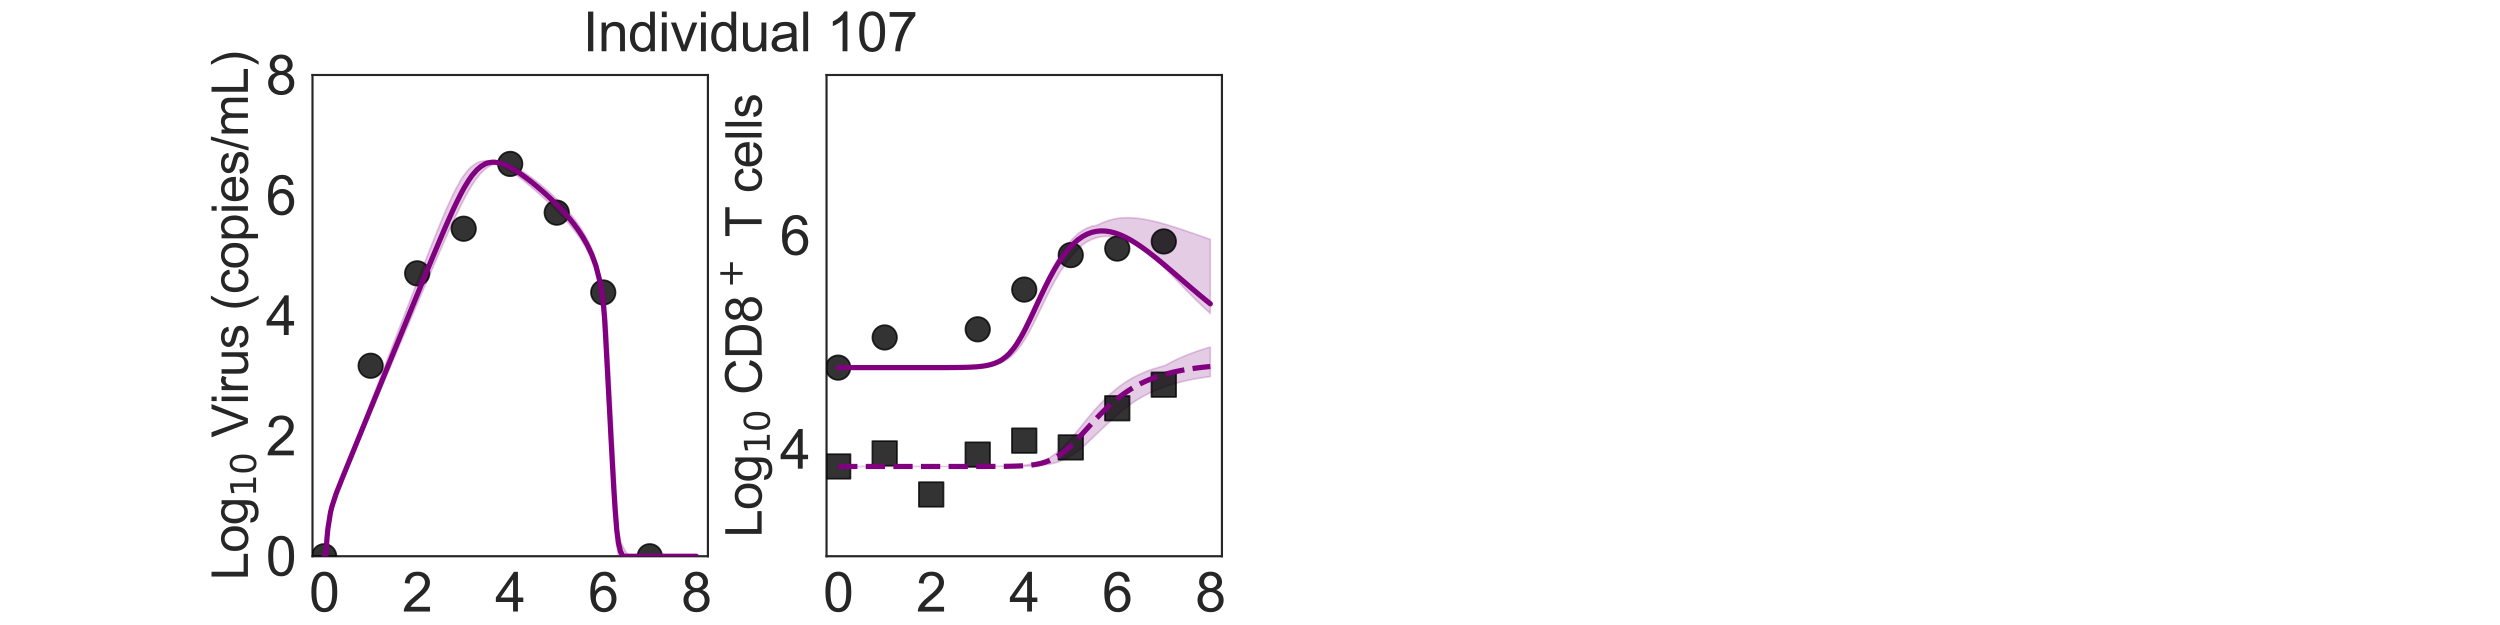 <?xml version="1.0" encoding="utf-8" standalone="no"?>
<!DOCTYPE svg PUBLIC "-//W3C//DTD SVG 1.1//EN"
  "http://www.w3.org/Graphics/SVG/1.1/DTD/svg11.dtd">
<svg xmlns:xlink="http://www.w3.org/1999/xlink" width="1440pt" height="360pt" viewBox="0 0 1440 360" xmlns="http://www.w3.org/2000/svg" version="1.1">
 <defs>
  <style type="text/css">*{stroke-linejoin: round; stroke-linecap: butt}</style>
 </defs>
 <g id="figure_1">
  <g id="patch_1">
   <path d="M 0 360 
L 1440 360 
L 1440 0 
L 0 0 
L 0 360 
z
" style="fill: none"/>
  </g>
  <g id="axes_1">
   <g id="patch_2">
    <path d="M 180 320.4 
L 407.755 320.4 
L 407.755 43.2 
L 180 43.2 
L 180 320.4 
z
" style="fill: none"/>
   </g>
   <g id="matplotlib.axis_1">
    <g id="xtick_1">
     <g id="text_1">
      <!-- 0 -->
      <g style="fill: #262626" transform="translate(178.024 352.232) scale(0.312 -0.312)">
       <defs>
        <path id="ArialMT-30" d="M 266 2259 
Q 266 3072 433 3567 
Q 600 4063 929 4331 
Q 1259 4600 1759 4600 
Q 2128 4600 2406 4451 
Q 2684 4303 2865 4023 
Q 3047 3744 3150 3342 
Q 3253 2941 3253 2259 
Q 3253 1453 3087 958 
Q 2922 463 2592 192 
Q 2263 -78 1759 -78 
Q 1097 -78 719 397 
Q 266 969 266 2259 
z
M 844 2259 
Q 844 1131 1108 757 
Q 1372 384 1759 384 
Q 2147 384 2411 759 
Q 2675 1134 2675 2259 
Q 2675 3391 2411 3762 
Q 2147 4134 1753 4134 
Q 1366 4134 1134 3806 
Q 844 3388 844 2259 
z
" transform="scale(0.016)"/>
       </defs>
       <use xlink:href="#ArialMT-30"/>
      </g>
     </g>
    </g>
    <g id="xtick_2">
     <g id="text_2">
      <!-- 2 -->
      <g style="fill: #262626" transform="translate(231.613 352.232) scale(0.312 -0.312)">
       <defs>
        <path id="ArialMT-32" d="M 3222 541 
L 3222 0 
L 194 0 
Q 188 203 259 391 
Q 375 700 629 1000 
Q 884 1300 1366 1694 
Q 2113 2306 2375 2664 
Q 2638 3022 2638 3341 
Q 2638 3675 2398 3904 
Q 2159 4134 1775 4134 
Q 1369 4134 1125 3890 
Q 881 3647 878 3216 
L 300 3275 
Q 359 3922 746 4261 
Q 1134 4600 1788 4600 
Q 2447 4600 2831 4234 
Q 3216 3869 3216 3328 
Q 3216 3053 3103 2787 
Q 2991 2522 2730 2228 
Q 2469 1934 1863 1422 
Q 1356 997 1212 845 
Q 1069 694 975 541 
L 3222 541 
z
" transform="scale(0.016)"/>
       </defs>
       <use xlink:href="#ArialMT-32"/>
      </g>
     </g>
    </g>
    <g id="xtick_3">
     <g id="text_3">
      <!-- 4 -->
      <g style="fill: #262626" transform="translate(285.202 352.232) scale(0.312 -0.312)">
       <defs>
        <path id="ArialMT-34" d="M 2069 0 
L 2069 1097 
L 81 1097 
L 81 1613 
L 2172 4581 
L 2631 4581 
L 2631 1613 
L 3250 1613 
L 3250 1097 
L 2631 1097 
L 2631 0 
L 2069 0 
z
M 2069 1613 
L 2069 3678 
L 634 1613 
L 2069 1613 
z
" transform="scale(0.016)"/>
       </defs>
       <use xlink:href="#ArialMT-34"/>
      </g>
     </g>
    </g>
    <g id="xtick_4">
     <g id="text_4">
      <!-- 6 -->
      <g style="fill: #262626" transform="translate(338.792 352.232) scale(0.312 -0.312)">
       <defs>
        <path id="ArialMT-36" d="M 3184 3459 
L 2625 3416 
Q 2550 3747 2413 3897 
Q 2184 4138 1850 4138 
Q 1581 4138 1378 3988 
Q 1113 3794 959 3422 
Q 806 3050 800 2363 
Q 1003 2672 1297 2822 
Q 1591 2972 1913 2972 
Q 2475 2972 2870 2558 
Q 3266 2144 3266 1488 
Q 3266 1056 3080 686 
Q 2894 316 2569 119 
Q 2244 -78 1831 -78 
Q 1128 -78 684 439 
Q 241 956 241 2144 
Q 241 3472 731 4075 
Q 1159 4600 1884 4600 
Q 2425 4600 2770 4297 
Q 3116 3994 3184 3459 
z
M 888 1484 
Q 888 1194 1011 928 
Q 1134 663 1356 523 
Q 1578 384 1822 384 
Q 2178 384 2434 671 
Q 2691 959 2691 1453 
Q 2691 1928 2437 2201 
Q 2184 2475 1800 2475 
Q 1419 2475 1153 2201 
Q 888 1928 888 1484 
z
" transform="scale(0.016)"/>
       </defs>
       <use xlink:href="#ArialMT-36"/>
      </g>
     </g>
    </g>
    <g id="xtick_5">
     <g id="text_5">
      <!-- 8 -->
      <g style="fill: #262626" transform="translate(392.381 352.232) scale(0.312 -0.312)">
       <defs>
        <path id="ArialMT-38" d="M 1131 2484 
Q 781 2613 612 2850 
Q 444 3088 444 3419 
Q 444 3919 803 4259 
Q 1163 4600 1759 4600 
Q 2359 4600 2725 4251 
Q 3091 3903 3091 3403 
Q 3091 3084 2923 2848 
Q 2756 2613 2416 2484 
Q 2838 2347 3058 2040 
Q 3278 1734 3278 1309 
Q 3278 722 2862 322 
Q 2447 -78 1769 -78 
Q 1091 -78 675 323 
Q 259 725 259 1325 
Q 259 1772 486 2073 
Q 713 2375 1131 2484 
z
M 1019 3438 
Q 1019 3113 1228 2906 
Q 1438 2700 1772 2700 
Q 2097 2700 2305 2904 
Q 2513 3109 2513 3406 
Q 2513 3716 2298 3927 
Q 2084 4138 1766 4138 
Q 1444 4138 1231 3931 
Q 1019 3725 1019 3438 
z
M 838 1322 
Q 838 1081 952 856 
Q 1066 631 1291 507 
Q 1516 384 1775 384 
Q 2178 384 2440 643 
Q 2703 903 2703 1303 
Q 2703 1709 2433 1975 
Q 2163 2241 1756 2241 
Q 1359 2241 1098 1978 
Q 838 1716 838 1322 
z
" transform="scale(0.016)"/>
       </defs>
       <use xlink:href="#ArialMT-38"/>
      </g>
     </g>
    </g>
    <g id="text_6">
     <!-- Time (d) -->
     <g style="fill: #262626" transform="translate(241.191 383.253) scale(0.286 -0.286)">
      <defs>
       <path id="ArialMT-54" d="M 1659 0 
L 1659 4041 
L 150 4041 
L 150 4581 
L 3781 4581 
L 3781 4041 
L 2266 4041 
L 2266 0 
L 1659 0 
z
" transform="scale(0.016)"/>
       <path id="ArialMT-69" d="M 425 3934 
L 425 4581 
L 988 4581 
L 988 3934 
L 425 3934 
z
M 425 0 
L 425 3319 
L 988 3319 
L 988 0 
L 425 0 
z
" transform="scale(0.016)"/>
       <path id="ArialMT-6d" d="M 422 0 
L 422 3319 
L 925 3319 
L 925 2853 
Q 1081 3097 1340 3245 
Q 1600 3394 1931 3394 
Q 2300 3394 2536 3241 
Q 2772 3088 2869 2813 
Q 3263 3394 3894 3394 
Q 4388 3394 4653 3120 
Q 4919 2847 4919 2278 
L 4919 0 
L 4359 0 
L 4359 2091 
Q 4359 2428 4304 2576 
Q 4250 2725 4106 2815 
Q 3963 2906 3769 2906 
Q 3419 2906 3187 2673 
Q 2956 2441 2956 1928 
L 2956 0 
L 2394 0 
L 2394 2156 
Q 2394 2531 2256 2718 
Q 2119 2906 1806 2906 
Q 1569 2906 1367 2781 
Q 1166 2656 1075 2415 
Q 984 2175 984 1722 
L 984 0 
L 422 0 
z
" transform="scale(0.016)"/>
       <path id="ArialMT-65" d="M 2694 1069 
L 3275 997 
Q 3138 488 2766 206 
Q 2394 -75 1816 -75 
Q 1088 -75 661 373 
Q 234 822 234 1631 
Q 234 2469 665 2931 
Q 1097 3394 1784 3394 
Q 2450 3394 2872 2941 
Q 3294 2488 3294 1666 
Q 3294 1616 3291 1516 
L 816 1516 
Q 847 969 1125 678 
Q 1403 388 1819 388 
Q 2128 388 2347 550 
Q 2566 713 2694 1069 
z
M 847 1978 
L 2700 1978 
Q 2663 2397 2488 2606 
Q 2219 2931 1791 2931 
Q 1403 2931 1139 2672 
Q 875 2413 847 1978 
z
" transform="scale(0.016)"/>
       <path id="ArialMT-20" transform="scale(0.016)"/>
       <path id="ArialMT-28" d="M 1497 -1347 
Q 1031 -759 709 28 
Q 388 816 388 1659 
Q 388 2403 628 3084 
Q 909 3875 1497 4659 
L 1900 4659 
Q 1522 4009 1400 3731 
Q 1209 3300 1100 2831 
Q 966 2247 966 1656 
Q 966 153 1900 -1347 
L 1497 -1347 
z
" transform="scale(0.016)"/>
       <path id="ArialMT-64" d="M 2575 0 
L 2575 419 
Q 2259 -75 1647 -75 
Q 1250 -75 917 144 
Q 584 363 401 755 
Q 219 1147 219 1656 
Q 219 2153 384 2558 
Q 550 2963 881 3178 
Q 1213 3394 1622 3394 
Q 1922 3394 2156 3267 
Q 2391 3141 2538 2938 
L 2538 4581 
L 3097 4581 
L 3097 0 
L 2575 0 
z
M 797 1656 
Q 797 1019 1065 703 
Q 1334 388 1700 388 
Q 2069 388 2326 689 
Q 2584 991 2584 1609 
Q 2584 2291 2321 2609 
Q 2059 2928 1675 2928 
Q 1300 2928 1048 2622 
Q 797 2316 797 1656 
z
" transform="scale(0.016)"/>
       <path id="ArialMT-29" d="M 791 -1347 
L 388 -1347 
Q 1322 153 1322 1656 
Q 1322 2244 1188 2822 
Q 1081 3291 891 3722 
Q 769 4003 388 4659 
L 791 4659 
Q 1378 3875 1659 3084 
Q 1900 2403 1900 1659 
Q 1900 816 1576 28 
Q 1253 -759 791 -1347 
z
" transform="scale(0.016)"/>
      </defs>
      <use xlink:href="#ArialMT-54"/>
      <use xlink:href="#ArialMT-69" transform="translate(57.334 0)"/>
      <use xlink:href="#ArialMT-6d" transform="translate(79.551 0)"/>
      <use xlink:href="#ArialMT-65" transform="translate(162.852 0)"/>
      <use xlink:href="#ArialMT-20" transform="translate(218.467 0)"/>
      <use xlink:href="#ArialMT-28" transform="translate(246.25 0)"/>
      <use xlink:href="#ArialMT-64" transform="translate(279.551 0)"/>
      <use xlink:href="#ArialMT-29" transform="translate(335.166 0)"/>
     </g>
    </g>
   </g>
   <g id="matplotlib.axis_2">
    <g id="ytick_1">
     <g id="text_7">
      <!-- 0 -->
      <g style="fill: #262626" transform="translate(153.15 331.566) scale(0.312 -0.312)">
       <use xlink:href="#ArialMT-30"/>
      </g>
     </g>
    </g>
    <g id="ytick_2">
     <g id="text_8">
      <!-- 2 -->
      <g style="fill: #262626" transform="translate(153.15 262.266) scale(0.312 -0.312)">
       <use xlink:href="#ArialMT-32"/>
      </g>
     </g>
    </g>
    <g id="ytick_3">
     <g id="text_9">
      <!-- 4 -->
      <g style="fill: #262626" transform="translate(153.15 192.966) scale(0.312 -0.312)">
       <use xlink:href="#ArialMT-34"/>
      </g>
     </g>
    </g>
    <g id="ytick_4">
     <g id="text_10">
      <!-- 6 -->
      <g style="fill: #262626" transform="translate(153.15 123.666) scale(0.312 -0.312)">
       <use xlink:href="#ArialMT-36"/>
      </g>
     </g>
    </g>
    <g id="ytick_5">
     <g id="text_11">
      <!-- 8 -->
      <g style="fill: #262626" transform="translate(153.15 54.366) scale(0.312 -0.312)">
       <use xlink:href="#ArialMT-38"/>
      </g>
     </g>
    </g>
    <g id="text_12">
     <!-- Log$_{10}$ Virus (copies/mL) -->
     <g style="fill: #262626" transform="translate(142.858 334.238) rotate(-90) scale(0.286 -0.286)">
      <defs>
       <path id="ArialMT-4c" d="M 469 0 
L 469 4581 
L 1075 4581 
L 1075 541 
L 3331 541 
L 3331 0 
L 469 0 
z
" transform="scale(0.016)"/>
       <path id="ArialMT-6f" d="M 213 1659 
Q 213 2581 725 3025 
Q 1153 3394 1769 3394 
Q 2453 3394 2887 2945 
Q 3322 2497 3322 1706 
Q 3322 1066 3130 698 
Q 2938 331 2570 128 
Q 2203 -75 1769 -75 
Q 1072 -75 642 372 
Q 213 819 213 1659 
z
M 791 1659 
Q 791 1022 1069 705 
Q 1347 388 1769 388 
Q 2188 388 2466 706 
Q 2744 1025 2744 1678 
Q 2744 2294 2464 2611 
Q 2184 2928 1769 2928 
Q 1347 2928 1069 2612 
Q 791 2297 791 1659 
z
" transform="scale(0.016)"/>
       <path id="ArialMT-67" d="M 319 -275 
L 866 -356 
Q 900 -609 1056 -725 
Q 1266 -881 1628 -881 
Q 2019 -881 2231 -725 
Q 2444 -569 2519 -288 
Q 2563 -116 2559 434 
Q 2191 0 1641 0 
Q 956 0 581 494 
Q 206 988 206 1678 
Q 206 2153 378 2554 
Q 550 2956 876 3175 
Q 1203 3394 1644 3394 
Q 2231 3394 2613 2919 
L 2613 3319 
L 3131 3319 
L 3131 450 
Q 3131 -325 2973 -648 
Q 2816 -972 2473 -1159 
Q 2131 -1347 1631 -1347 
Q 1038 -1347 672 -1080 
Q 306 -813 319 -275 
z
M 784 1719 
Q 784 1066 1043 766 
Q 1303 466 1694 466 
Q 2081 466 2343 764 
Q 2606 1063 2606 1700 
Q 2606 2309 2336 2618 
Q 2066 2928 1684 2928 
Q 1309 2928 1046 2623 
Q 784 2319 784 1719 
z
" transform="scale(0.016)"/>
       <path id="DejaVuSans-31" d="M 794 531 
L 1825 531 
L 1825 4091 
L 703 3866 
L 703 4441 
L 1819 4666 
L 2450 4666 
L 2450 531 
L 3481 531 
L 3481 0 
L 794 0 
L 794 531 
z
" transform="scale(0.016)"/>
       <path id="DejaVuSans-30" d="M 2034 4250 
Q 1547 4250 1301 3770 
Q 1056 3291 1056 2328 
Q 1056 1369 1301 889 
Q 1547 409 2034 409 
Q 2525 409 2770 889 
Q 3016 1369 3016 2328 
Q 3016 3291 2770 3770 
Q 2525 4250 2034 4250 
z
M 2034 4750 
Q 2819 4750 3233 4129 
Q 3647 3509 3647 2328 
Q 3647 1150 3233 529 
Q 2819 -91 2034 -91 
Q 1250 -91 836 529 
Q 422 1150 422 2328 
Q 422 3509 836 4129 
Q 1250 4750 2034 4750 
z
" transform="scale(0.016)"/>
       <path id="ArialMT-56" d="M 1803 0 
L 28 4581 
L 684 4581 
L 1875 1253 
Q 2019 853 2116 503 
Q 2222 878 2363 1253 
L 3600 4581 
L 4219 4581 
L 2425 0 
L 1803 0 
z
" transform="scale(0.016)"/>
       <path id="ArialMT-72" d="M 416 0 
L 416 3319 
L 922 3319 
L 922 2816 
Q 1116 3169 1280 3281 
Q 1444 3394 1641 3394 
Q 1925 3394 2219 3213 
L 2025 2691 
Q 1819 2813 1613 2813 
Q 1428 2813 1281 2702 
Q 1134 2591 1072 2394 
Q 978 2094 978 1738 
L 978 0 
L 416 0 
z
" transform="scale(0.016)"/>
       <path id="ArialMT-75" d="M 2597 0 
L 2597 488 
Q 2209 -75 1544 -75 
Q 1250 -75 995 37 
Q 741 150 617 320 
Q 494 491 444 738 
Q 409 903 409 1263 
L 409 3319 
L 972 3319 
L 972 1478 
Q 972 1038 1006 884 
Q 1059 663 1231 536 
Q 1403 409 1656 409 
Q 1909 409 2131 539 
Q 2353 669 2445 892 
Q 2538 1116 2538 1541 
L 2538 3319 
L 3100 3319 
L 3100 0 
L 2597 0 
z
" transform="scale(0.016)"/>
       <path id="ArialMT-73" d="M 197 991 
L 753 1078 
Q 800 744 1014 566 
Q 1228 388 1613 388 
Q 2000 388 2187 545 
Q 2375 703 2375 916 
Q 2375 1106 2209 1216 
Q 2094 1291 1634 1406 
Q 1016 1563 777 1677 
Q 538 1791 414 1992 
Q 291 2194 291 2438 
Q 291 2659 392 2848 
Q 494 3038 669 3163 
Q 800 3259 1026 3326 
Q 1253 3394 1513 3394 
Q 1903 3394 2198 3281 
Q 2494 3169 2634 2976 
Q 2775 2784 2828 2463 
L 2278 2388 
Q 2241 2644 2061 2787 
Q 1881 2931 1553 2931 
Q 1166 2931 1000 2803 
Q 834 2675 834 2503 
Q 834 2394 903 2306 
Q 972 2216 1119 2156 
Q 1203 2125 1616 2013 
Q 2213 1853 2448 1751 
Q 2684 1650 2818 1456 
Q 2953 1263 2953 975 
Q 2953 694 2789 445 
Q 2625 197 2315 61 
Q 2006 -75 1616 -75 
Q 969 -75 630 194 
Q 291 463 197 991 
z
" transform="scale(0.016)"/>
       <path id="ArialMT-63" d="M 2588 1216 
L 3141 1144 
Q 3050 572 2676 248 
Q 2303 -75 1759 -75 
Q 1078 -75 664 370 
Q 250 816 250 1647 
Q 250 2184 428 2587 
Q 606 2991 970 3192 
Q 1334 3394 1763 3394 
Q 2303 3394 2647 3120 
Q 2991 2847 3088 2344 
L 2541 2259 
Q 2463 2594 2264 2762 
Q 2066 2931 1784 2931 
Q 1359 2931 1093 2626 
Q 828 2322 828 1663 
Q 828 994 1084 691 
Q 1341 388 1753 388 
Q 2084 388 2306 591 
Q 2528 794 2588 1216 
z
" transform="scale(0.016)"/>
       <path id="ArialMT-70" d="M 422 -1272 
L 422 3319 
L 934 3319 
L 934 2888 
Q 1116 3141 1344 3267 
Q 1572 3394 1897 3394 
Q 2322 3394 2647 3175 
Q 2972 2956 3137 2557 
Q 3303 2159 3303 1684 
Q 3303 1175 3120 767 
Q 2938 359 2589 142 
Q 2241 -75 1856 -75 
Q 1575 -75 1351 44 
Q 1128 163 984 344 
L 984 -1272 
L 422 -1272 
z
M 931 1641 
Q 931 1000 1190 694 
Q 1450 388 1819 388 
Q 2194 388 2461 705 
Q 2728 1022 2728 1688 
Q 2728 2322 2467 2637 
Q 2206 2953 1844 2953 
Q 1484 2953 1207 2617 
Q 931 2281 931 1641 
z
" transform="scale(0.016)"/>
       <path id="ArialMT-2f" d="M 0 -78 
L 1328 4659 
L 1778 4659 
L 453 -78 
L 0 -78 
z
" transform="scale(0.016)"/>
      </defs>
      <use xlink:href="#ArialMT-4c" transform="translate(0 0.203)"/>
      <use xlink:href="#ArialMT-6f" transform="translate(55.615 0.203)"/>
      <use xlink:href="#ArialMT-67" transform="translate(111.23 0.203)"/>
      <use xlink:href="#DejaVuSans-31" transform="translate(167.803 -16.203) scale(0.7)"/>
      <use xlink:href="#DejaVuSans-30" transform="translate(212.339 -16.203) scale(0.7)"/>
      <use xlink:href="#ArialMT-20" transform="translate(259.609 0.203)"/>
      <use xlink:href="#ArialMT-56" transform="translate(287.393 0.203)"/>
      <use xlink:href="#ArialMT-69" transform="translate(354.092 0.203)"/>
      <use xlink:href="#ArialMT-72" transform="translate(376.309 0.203)"/>
      <use xlink:href="#ArialMT-75" transform="translate(409.609 0.203)"/>
      <use xlink:href="#ArialMT-73" transform="translate(465.225 0.203)"/>
      <use xlink:href="#ArialMT-20" transform="translate(515.225 0.203)"/>
      <use xlink:href="#ArialMT-28" transform="translate(543.008 0.203)"/>
      <use xlink:href="#ArialMT-63" transform="translate(576.309 0.203)"/>
      <use xlink:href="#ArialMT-6f" transform="translate(626.309 0.203)"/>
      <use xlink:href="#ArialMT-70" transform="translate(681.924 0.203)"/>
      <use xlink:href="#ArialMT-69" transform="translate(737.539 0.203)"/>
      <use xlink:href="#ArialMT-65" transform="translate(759.756 0.203)"/>
      <use xlink:href="#ArialMT-73" transform="translate(815.371 0.203)"/>
      <use xlink:href="#ArialMT-2f" transform="translate(865.371 0.203)"/>
      <use xlink:href="#ArialMT-6d" transform="translate(893.154 0.203)"/>
      <use xlink:href="#ArialMT-4c" transform="translate(976.455 0.203)"/>
      <use xlink:href="#ArialMT-29" transform="translate(1032.07 0.203)"/>
     </g>
    </g>
   </g>
   <g id="patch_3">
    <path d="M 180 320.4 
L 180 43.2 
" style="fill: none; stroke: #262626; stroke-width: 1.25; stroke-linejoin: miter; stroke-linecap: square"/>
   </g>
   <g id="patch_4">
    <path d="M 407.755 320.4 
L 407.755 43.2 
" style="fill: none; stroke: #262626; stroke-width: 1.25; stroke-linejoin: miter; stroke-linecap: square"/>
   </g>
   <g id="patch_5">
    <path d="M 180 320.4 
L 407.755 320.4 
" style="fill: none; stroke: #262626; stroke-width: 1.25; stroke-linejoin: miter; stroke-linecap: square"/>
   </g>
   <g id="patch_6">
    <path d="M 180 43.2 
L 407.755 43.2 
" style="fill: none; stroke: #262626; stroke-width: 1.25; stroke-linejoin: miter; stroke-linecap: square"/>
   </g>
   <g id="FillBetweenPolyCollection_1">
    <defs>
     <path id="mda023303a8" d="M 186.699 -39.6 
L 186.699 -39.6 
L 186.699 -39.6 
L 186.702 -39.6 
L 186.736 -39.6 
L 186.888 -39.6 
L 186.988 -39.6 
L 187.355 -39.6 
L 187.588 -39.6 
L 188.364 -49.879 
L 188.864 -55.137 
L 190.389 -64.588 
L 191.195 -67.746 
L 193.526 -74.744 
L 194.581 -77.416 
L 197.261 -83.899 
L 198.46 -86.729 
L 201.139 -93.038 
L 202.447 -96.103 
L 205.126 -102.393 
L 206.518 -105.653 
L 209.197 -111.942 
L 210.649 -115.343 
L 213.329 -121.632 
L 214.821 -125.128 
L 217.501 -131.417 
L 219.033 -135.005 
L 221.712 -141.295 
L 223.284 -144.974 
L 225.963 -151.264 
L 227.568 -155.02 
L 230.248 -161.31 
L 231.881 -165.129 
L 234.56 -171.416 
L 236.216 -175.287 
L 238.896 -181.569 
L 240.573 -185.483 
L 243.252 -191.75 
L 244.949 -195.7 
L 247.628 -201.94 
L 249.347 -205.92 
L 252.026 -212.108 
L 253.774 -216.114 
L 256.453 -222.2 
L 258.249 -226.227 
L 260.928 -232.117 
L 262.79 -236.114 
L 265.469 -241.649 
L 267.375 -245.375 
L 270.054 -250.269 
L 272.004 -253.496 
L 274.683 -257.404 
L 276.867 -260.105 
L 279.54 -262.684 
L 280.923 -263.683 
L 283.603 -265.102 
L 285.287 -265.629 
L 287.967 -264.981 
L 289.785 -264.037 
L 292.464 -262.487 
L 294.261 -261.359 
L 296.94 -259.511 
L 298.733 -258.155 
L 301.412 -256.054 
L 303.296 -254.522 
L 305.975 -252.281 
L 308.655 -249.97 
L 311.334 -247.593 
L 314.014 -245.151 
L 316.693 -242.632 
L 319.373 -240.028 
L 322.052 -237.32 
L 324.732 -234.477 
L 327.411 -231.454 
L 330.09 -228.206 
L 332.77 -224.657 
L 335.449 -220.693 
L 338.129 -216.124 
L 340.808 -210.357 
L 343.193 -203.285 
L 345.736 -191.774 
L 347.076 -180.125 
L 347.612 -172.167 
L 348.226 -161.36 
L 348.422 -157.885 
L 348.651 -153.833 
L 348.899 -149.27 
L 349.05 -146.505 
L 349.422 -139.669 
L 349.851 -131.998 
L 350.582 -118.3 
L 351.131 -108.286 
L 351.983 -92.673 
L 352.627 -81.063 
L 353.546 -66.101 
L 354.266 -55.055 
L 355.245 -45.335 
L 356.224 -39.6 
L 357.381 -39.6 
L 358.8 -39.6 
L 360.645 -39.6 
L 362.776 -39.6 
L 365.022 -39.6 
L 367.41 -39.6 
L 369.799 -39.6 
L 372.297 -39.6 
L 374.976 -39.6 
L 377.656 -39.6 
L 380.335 -39.6 
L 383.015 -39.6 
L 385.694 -39.6 
L 388.374 -39.6 
L 391.053 -39.6 
L 393.733 -39.6 
L 396.412 -39.6 
L 399.092 -39.6 
L 401.056 -39.6 
L 401.056 -39.6 
L 401.056 -39.6 
L 399.092 -39.6 
L 396.412 -39.6 
L 393.733 -39.6 
L 391.053 -39.6 
L 388.374 -39.6 
L 385.694 -39.6 
L 383.015 -39.6 
L 380.335 -39.6 
L 377.656 -39.6 
L 374.976 -39.6 
L 372.297 -39.6 
L 369.799 -39.6 
L 367.41 -39.6 
L 365.022 -39.6 
L 362.776 -39.693 
L 360.645 -41.803 
L 358.8 -45.206 
L 357.381 -48.335 
L 356.224 -53.252 
L 355.245 -69.675 
L 354.266 -88.13 
L 353.546 -101.764 
L 352.627 -119.714 
L 351.983 -131.975 
L 351.131 -148.32 
L 350.582 -158.605 
L 349.851 -171.695 
L 349.422 -177.482 
L 349.05 -181.705 
L 348.899 -183.143 
L 348.651 -185.302 
L 348.422 -186.804 
L 348.226 -188.092 
L 347.612 -192.131 
L 347.076 -194.847 
L 345.736 -200.142 
L 343.193 -210.358 
L 340.808 -216.866 
L 338.129 -222.544 
L 335.449 -227.235 
L 332.77 -231.287 
L 330.09 -234.89 
L 327.411 -238.159 
L 324.732 -241.168 
L 322.052 -243.972 
L 319.373 -246.605 
L 316.693 -249.096 
L 314.014 -251.461 
L 311.334 -253.709 
L 308.655 -255.844 
L 305.975 -257.86 
L 303.296 -259.741 
L 301.412 -260.954 
L 298.733 -262.542 
L 296.94 -263.478 
L 294.261 -264.653 
L 292.464 -265.3 
L 289.785 -265.876 
L 287.967 -266.11 
L 285.287 -266.761 
L 283.603 -267.099 
L 280.923 -267.334 
L 279.54 -267.373 
L 276.867 -266.946 
L 274.683 -266.197 
L 272.004 -264.399 
L 270.054 -262.649 
L 267.375 -259.242 
L 265.469 -256.427 
L 262.79 -251.6 
L 260.928 -247.966 
L 258.249 -242.15 
L 256.453 -238.086 
L 253.774 -231.701 
L 252.026 -227.441 
L 249.347 -220.758 
L 247.628 -216.418 
L 244.949 -209.589 
L 243.252 -205.237 
L 240.573 -198.333 
L 238.896 -193.994 
L 236.216 -187.059 
L 234.56 -182.764 
L 231.881 -175.807 
L 230.248 -171.561 
L 227.568 -164.601 
L 225.963 -160.431 
L 223.284 -153.458 
L 221.712 -149.371 
L 219.033 -142.404 
L 217.501 -138.424 
L 214.821 -131.454 
L 213.329 -127.579 
L 210.649 -120.605 
L 209.197 -116.84 
L 206.518 -109.919 
L 205.126 -106.347 
L 202.447 -99.445 
L 201.139 -96.088 
L 198.46 -89.178 
L 197.261 -86.08 
L 194.581 -79.041 
L 193.526 -76.092 
L 191.195 -68.797 
L 190.389 -65.369 
L 188.864 -55.813 
L 188.364 -50.443 
L 187.588 -39.675 
L 187.355 -39.6 
L 186.988 -39.6 
L 186.888 -39.6 
L 186.736 -39.6 
L 186.702 -39.6 
L 186.699 -39.6 
L 186.699 -39.6 
z
" style="stroke: #800080; stroke-opacity: 0.2"/>
    </defs>
    <g clip-path="url(#p52e6b4907c)">
     <use xlink:href="#mda023303a8" x="0" y="360" style="fill: #800080; fill-opacity: 0.2; stroke: #800080; stroke-opacity: 0.2"/>
    </g>
   </g>
   <g id="PathCollection_1">
    <defs>
     <path id="m3a53b5e61d" d="M 0 7.071 
C 1.875 7.071 3.674 6.326 5 5 
C 6.326 3.674 7.071 1.875 7.071 0 
C 7.071 -1.875 6.326 -3.674 5 -5 
C 3.674 -6.326 1.875 -7.071 0 -7.071 
C -1.875 -7.071 -3.674 -6.326 -5 -5 
C -6.326 -3.674 -7.071 -1.875 -7.071 0 
C -7.071 1.875 -6.326 3.674 -5 5 
C -3.674 6.326 -1.875 7.071 0 7.071 
z
" style="stroke: #000000; stroke-opacity: 0.8"/>
    </defs>
    <g clip-path="url(#p52e6b4907c)">
     <use xlink:href="#m3a53b5e61d" x="186.699" y="320.4" style="fill-opacity: 0.8; stroke: #000000; stroke-opacity: 0.8"/>
     <use xlink:href="#m3a53b5e61d" x="213.493" y="210.673" style="fill-opacity: 0.8; stroke: #000000; stroke-opacity: 0.8"/>
     <use xlink:href="#m3a53b5e61d" x="240.288" y="157.446" style="fill-opacity: 0.8; stroke: #000000; stroke-opacity: 0.8"/>
     <use xlink:href="#m3a53b5e61d" x="267.083" y="131.744" style="fill-opacity: 0.8; stroke: #000000; stroke-opacity: 0.8"/>
     <use xlink:href="#m3a53b5e61d" x="293.878" y="94.423" style="fill-opacity: 0.8; stroke: #000000; stroke-opacity: 0.8"/>
     <use xlink:href="#m3a53b5e61d" x="320.672" y="122.488" style="fill-opacity: 0.8; stroke: #000000; stroke-opacity: 0.8"/>
     <use xlink:href="#m3a53b5e61d" x="347.467" y="168.464" style="fill-opacity: 0.8; stroke: #000000; stroke-opacity: 0.8"/>
     <use xlink:href="#m3a53b5e61d" x="374.262" y="320.4" style="fill-opacity: 0.8; stroke: #000000; stroke-opacity: 0.8"/>
    </g>
   </g>
   <g id="line2d_1">
    <path d="M 186.699 320.4 
L 186.699 320.4 
L 186.702 320.4 
L 186.736 320.4 
L 186.888 320.4 
L 186.988 320.4 
L 187.355 320.4 
L 187.588 320.4 
L 188.364 309.863 
L 188.864 304.528 
L 190.389 295.012 
L 191.195 291.776 
L 193.526 284.651 
L 194.581 281.889 
L 197.261 275.15 
L 198.46 272.207 
L 201.139 265.618 
L 202.447 262.426 
L 205.126 255.85 
L 206.518 252.453 
L 209.197 245.878 
L 210.649 242.334 
L 213.329 235.759 
L 214.821 232.115 
L 217.501 225.541 
L 219.033 221.8 
L 221.712 215.226 
L 223.284 211.39 
L 225.963 204.817 
L 227.568 200.898 
L 230.248 194.328 
L 231.881 190.343 
L 234.56 183.777 
L 236.216 179.739 
L 238.896 173.183 
L 240.573 169.103 
L 243.252 162.566 
L 244.949 158.454 
L 247.628 151.957 
L 249.347 147.828 
L 252.026 141.41 
L 253.774 137.28 
L 256.453 131.021 
L 258.249 126.924 
L 260.928 120.975 
L 262.79 117.018 
L 265.469 111.645 
L 267.375 108.124 
L 270.054 103.706 
L 272.004 100.94 
L 274.683 97.85 
L 276.867 95.957 
L 279.54 94.348 
L 280.923 93.84 
L 283.603 93.409 
L 285.287 93.456 
L 287.967 93.948 
L 289.785 94.533 
L 292.464 95.685 
L 294.261 96.621 
L 296.94 98.206 
L 298.733 99.373 
L 301.412 101.246 
L 303.296 102.641 
L 305.975 104.72 
L 308.655 106.898 
L 311.334 109.169 
L 314.014 111.531 
L 316.693 113.99 
L 319.373 116.56 
L 322.052 119.259 
L 324.732 122.114 
L 327.411 125.163 
L 330.09 128.459 
L 332.77 132.076 
L 335.449 136.13 
L 338.129 140.807 
L 340.808 146.449 
L 343.193 152.865 
L 345.736 162.782 
L 347.076 171.112 
L 347.612 175.877 
L 348.226 183.373 
L 348.422 186.446 
L 348.651 190.425 
L 348.899 194.975 
L 349.05 197.748 
L 349.422 204.655 
L 349.851 212.659 
L 350.582 226.576 
L 351.131 236.834 
L 351.983 253.135 
L 352.627 264.938 
L 353.546 281.498 
L 354.266 292.802 
L 355.245 305.193 
L 356.224 312.775 
L 357.381 317.583 
L 358.8 320.4 
L 360.645 320.4 
L 362.776 320.4 
L 365.022 320.4 
L 367.41 320.4 
L 369.799 320.4 
L 372.297 320.4 
L 374.976 320.4 
L 377.656 320.4 
L 380.335 320.4 
L 383.015 320.4 
L 385.694 320.4 
L 388.374 320.4 
L 391.053 320.4 
L 393.733 320.4 
L 396.412 320.4 
L 399.092 320.4 
L 401.056 320.4 
" clip-path="url(#p52e6b4907c)" style="fill: none; stroke: #800080; stroke-width: 3; stroke-linecap: round"/>
   </g>
  </g>
  <g id="axes_2">
   <g id="patch_7">
    <path d="M 476.082 320.4 
L 703.837 320.4 
L 703.837 43.2 
L 476.082 43.2 
L 476.082 320.4 
z
" style="fill: none"/>
   </g>
   <g id="matplotlib.axis_3">
    <g id="xtick_6">
     <g id="text_13">
      <!-- 0 -->
      <g style="fill: #262626" transform="translate(474.105 352.232) scale(0.312 -0.312)">
       <use xlink:href="#ArialMT-30"/>
      </g>
     </g>
    </g>
    <g id="xtick_7">
     <g id="text_14">
      <!-- 2 -->
      <g style="fill: #262626" transform="translate(527.695 352.232) scale(0.312 -0.312)">
       <use xlink:href="#ArialMT-32"/>
      </g>
     </g>
    </g>
    <g id="xtick_8">
     <g id="text_15">
      <!-- 4 -->
      <g style="fill: #262626" transform="translate(581.284 352.232) scale(0.312 -0.312)">
       <use xlink:href="#ArialMT-34"/>
      </g>
     </g>
    </g>
    <g id="xtick_9">
     <g id="text_16">
      <!-- 6 -->
      <g style="fill: #262626" transform="translate(634.874 352.232) scale(0.312 -0.312)">
       <use xlink:href="#ArialMT-36"/>
      </g>
     </g>
    </g>
    <g id="xtick_10">
     <g id="text_17">
      <!-- 8 -->
      <g style="fill: #262626" transform="translate(688.463 352.232) scale(0.312 -0.312)">
       <use xlink:href="#ArialMT-38"/>
      </g>
     </g>
    </g>
    <g id="text_18">
     <!-- Time (d) -->
     <g style="fill: #262626" transform="translate(537.273 383.253) scale(0.286 -0.286)">
      <use xlink:href="#ArialMT-54"/>
      <use xlink:href="#ArialMT-69" transform="translate(57.334 0)"/>
      <use xlink:href="#ArialMT-6d" transform="translate(79.551 0)"/>
      <use xlink:href="#ArialMT-65" transform="translate(162.852 0)"/>
      <use xlink:href="#ArialMT-20" transform="translate(218.467 0)"/>
      <use xlink:href="#ArialMT-28" transform="translate(246.25 0)"/>
      <use xlink:href="#ArialMT-64" transform="translate(279.551 0)"/>
      <use xlink:href="#ArialMT-29" transform="translate(335.166 0)"/>
     </g>
    </g>
   </g>
   <g id="matplotlib.axis_4">
    <g id="ytick_6">
     <g id="text_19">
      <!-- 4 -->
      <g style="fill: #262626" transform="translate(449.232 269.966) scale(0.312 -0.312)">
       <use xlink:href="#ArialMT-34"/>
      </g>
     </g>
    </g>
    <g id="ytick_7">
     <g id="text_20">
      <!-- 6 -->
      <g style="fill: #262626" transform="translate(449.232 146.766) scale(0.312 -0.312)">
       <use xlink:href="#ArialMT-36"/>
      </g>
     </g>
    </g>
    <g id="text_21">
     <!-- Log$_{10}$ CD8$^+$ T cells -->
     <g style="fill: #262626" transform="translate(438.94 309.642) rotate(-90) scale(0.286 -0.286)">
      <defs>
       <path id="ArialMT-43" d="M 3763 1606 
L 4369 1453 
Q 4178 706 3683 314 
Q 3188 -78 2472 -78 
Q 1731 -78 1267 223 
Q 803 525 561 1097 
Q 319 1669 319 2325 
Q 319 3041 592 3573 
Q 866 4106 1370 4382 
Q 1875 4659 2481 4659 
Q 3169 4659 3637 4309 
Q 4106 3959 4291 3325 
L 3694 3184 
Q 3534 3684 3231 3912 
Q 2928 4141 2469 4141 
Q 1941 4141 1586 3887 
Q 1231 3634 1087 3207 
Q 944 2781 944 2328 
Q 944 1744 1114 1308 
Q 1284 872 1643 656 
Q 2003 441 2422 441 
Q 2931 441 3284 734 
Q 3638 1028 3763 1606 
z
" transform="scale(0.016)"/>
       <path id="ArialMT-44" d="M 494 0 
L 494 4581 
L 2072 4581 
Q 2606 4581 2888 4516 
Q 3281 4425 3559 4188 
Q 3922 3881 4101 3404 
Q 4281 2928 4281 2316 
Q 4281 1794 4159 1391 
Q 4038 988 3847 723 
Q 3656 459 3429 307 
Q 3203 156 2883 78 
Q 2563 0 2147 0 
L 494 0 
z
M 1100 541 
L 2078 541 
Q 2531 541 2789 625 
Q 3047 709 3200 863 
Q 3416 1078 3536 1442 
Q 3656 1806 3656 2325 
Q 3656 3044 3420 3430 
Q 3184 3816 2847 3947 
Q 2603 4041 2063 4041 
L 1100 4041 
L 1100 541 
z
" transform="scale(0.016)"/>
       <path id="DejaVuSans-2b" d="M 2944 4013 
L 2944 2272 
L 4684 2272 
L 4684 1741 
L 2944 1741 
L 2944 0 
L 2419 0 
L 2419 1741 
L 678 1741 
L 678 2272 
L 2419 2272 
L 2419 4013 
L 2944 4013 
z
" transform="scale(0.016)"/>
       <path id="ArialMT-6c" d="M 409 0 
L 409 4581 
L 972 4581 
L 972 0 
L 409 0 
z
" transform="scale(0.016)"/>
      </defs>
      <use xlink:href="#ArialMT-4c" transform="translate(0 0.827)"/>
      <use xlink:href="#ArialMT-6f" transform="translate(55.615 0.827)"/>
      <use xlink:href="#ArialMT-67" transform="translate(111.23 0.827)"/>
      <use xlink:href="#DejaVuSans-31" transform="translate(167.803 -15.58) scale(0.7)"/>
      <use xlink:href="#DejaVuSans-30" transform="translate(212.339 -15.58) scale(0.7)"/>
      <use xlink:href="#ArialMT-20" transform="translate(259.609 0.827)"/>
      <use xlink:href="#ArialMT-43" transform="translate(287.393 0.827)"/>
      <use xlink:href="#ArialMT-44" transform="translate(359.609 0.827)"/>
      <use xlink:href="#ArialMT-38" transform="translate(431.826 0.827)"/>
      <use xlink:href="#DejaVuSans-2b" transform="translate(502.036 39.108) scale(0.7)"/>
      <use xlink:href="#ArialMT-20" transform="translate(577.061 0.827)"/>
      <use xlink:href="#ArialMT-54" transform="translate(604.844 0.827)"/>
      <use xlink:href="#ArialMT-20" transform="translate(665.928 0.827)"/>
      <use xlink:href="#ArialMT-63" transform="translate(693.711 0.827)"/>
      <use xlink:href="#ArialMT-65" transform="translate(743.711 0.827)"/>
      <use xlink:href="#ArialMT-6c" transform="translate(799.326 0.827)"/>
      <use xlink:href="#ArialMT-6c" transform="translate(821.543 0.827)"/>
      <use xlink:href="#ArialMT-73" transform="translate(843.76 0.827)"/>
     </g>
    </g>
   </g>
   <g id="patch_8">
    <path d="M 476.082 320.4 
L 476.082 43.2 
" style="fill: none; stroke: #262626; stroke-width: 1.25; stroke-linejoin: miter; stroke-linecap: square"/>
   </g>
   <g id="patch_9">
    <path d="M 703.837 320.4 
L 703.837 43.2 
" style="fill: none; stroke: #262626; stroke-width: 1.25; stroke-linejoin: miter; stroke-linecap: square"/>
   </g>
   <g id="patch_10">
    <path d="M 476.082 320.4 
L 703.837 320.4 
" style="fill: none; stroke: #262626; stroke-width: 1.25; stroke-linejoin: miter; stroke-linecap: square"/>
   </g>
   <g id="patch_11">
    <path d="M 476.082 43.2 
L 703.837 43.2 
" style="fill: none; stroke: #262626; stroke-width: 1.25; stroke-linejoin: miter; stroke-linecap: square"/>
   </g>
   <g id="FillBetweenPolyCollection_2">
    <defs>
     <path id="m5476147238" d="M 482.78 -148.247 
L 482.78 -148.247 
L 482.781 -148.247 
L 482.784 -148.247 
L 482.818 -148.247 
L 482.969 -148.247 
L 483.07 -148.247 
L 483.437 -148.247 
L 483.67 -148.247 
L 484.445 -148.247 
L 484.945 -148.247 
L 486.471 -148.247 
L 487.277 -148.247 
L 489.607 -148.247 
L 490.663 -148.247 
L 493.342 -148.247 
L 494.541 -148.247 
L 497.221 -148.247 
L 498.528 -148.247 
L 501.208 -148.247 
L 502.599 -148.247 
L 505.279 -148.247 
L 506.731 -148.247 
L 509.41 -148.247 
L 510.903 -148.247 
L 513.582 -148.247 
L 515.114 -148.247 
L 517.794 -148.247 
L 519.365 -148.247 
L 522.045 -148.247 
L 523.65 -148.247 
L 526.329 -148.248 
L 527.962 -148.248 
L 530.642 -148.248 
L 532.298 -148.249 
L 534.978 -148.25 
L 536.654 -148.251 
L 539.334 -148.253 
L 541.03 -148.255 
L 543.71 -148.259 
L 545.428 -148.263 
L 548.108 -148.273 
L 549.855 -148.282 
L 552.535 -148.302 
L 554.33 -148.322 
L 557.01 -148.365 
L 558.872 -148.409 
L 561.551 -148.501 
L 563.456 -148.598 
L 566.136 -148.792 
L 568.086 -148.996 
L 570.765 -149.403 
L 572.948 -149.887 
L 575.621 -150.712 
L 577.005 -151.27 
L 579.684 -152.689 
L 581.369 -153.862 
L 584.048 -156.185 
L 585.866 -158.213 
L 588.546 -161.716 
L 590.343 -164.514 
L 593.022 -169.176 
L 594.814 -172.634 
L 597.494 -178.04 
L 599.377 -181.923 
L 602.057 -187.434 
L 604.736 -192.788 
L 607.416 -197.865 
L 610.095 -202.506 
L 612.775 -206.611 
L 615.454 -210.305 
L 618.134 -213.583 
L 620.813 -216.451 
L 623.493 -218.923 
L 626.172 -220.777 
L 628.852 -222.1 
L 631.531 -223.041 
L 634.211 -223.627 
L 636.89 -223.884 
L 639.274 -223.858 
L 641.818 -223.588 
L 643.158 -223.377 
L 643.694 -223.27 
L 644.308 -223.129 
L 644.504 -223.083 
L 644.733 -223.025 
L 644.981 -222.961 
L 645.131 -222.922 
L 645.503 -222.823 
L 645.933 -222.702 
L 646.663 -222.483 
L 647.212 -222.307 
L 648.065 -222.019 
L 648.709 -221.787 
L 649.628 -221.439 
L 650.348 -221.15 
L 651.327 -220.738 
L 652.306 -220.242 
L 653.463 -219.611 
L 654.882 -218.795 
L 656.726 -217.693 
L 658.858 -216.344 
L 661.104 -214.872 
L 663.492 -212.915 
L 665.88 -210.612 
L 668.379 -208.136 
L 671.058 -205.431 
L 673.738 -202.688 
L 676.417 -199.925 
L 679.097 -197.159 
L 681.776 -194.402 
L 684.455 -191.671 
L 687.135 -188.977 
L 689.814 -186.333 
L 692.494 -183.75 
L 695.173 -181.239 
L 697.138 -179.447 
L 697.138 -222.082 
L 697.138 -222.082 
L 695.173 -222.784 
L 692.494 -223.737 
L 689.814 -224.683 
L 687.135 -225.619 
L 684.455 -226.544 
L 681.776 -227.453 
L 679.097 -228.343 
L 676.417 -229.207 
L 673.738 -230.04 
L 671.058 -230.836 
L 668.379 -231.586 
L 665.88 -232.234 
L 663.492 -232.805 
L 661.104 -233.31 
L 658.858 -233.727 
L 656.726 -234.058 
L 654.882 -234.288 
L 653.463 -234.425 
L 652.306 -234.509 
L 651.327 -234.56 
L 650.348 -234.591 
L 649.628 -234.601 
L 648.709 -234.598 
L 648.065 -234.582 
L 647.212 -234.548 
L 646.663 -234.515 
L 645.933 -234.462 
L 645.503 -234.423 
L 645.131 -234.386 
L 644.981 -234.37 
L 644.733 -234.342 
L 644.504 -234.315 
L 644.308 -234.291 
L 643.694 -234.206 
L 643.158 -234.123 
L 641.818 -233.858 
L 639.274 -233.23 
L 636.89 -232.452 
L 634.211 -231.324 
L 631.531 -230.151 
L 628.852 -229.629 
L 626.172 -228.664 
L 623.493 -227.226 
L 620.813 -225.289 
L 618.134 -222.828 
L 615.454 -219.827 
L 612.775 -216.275 
L 610.095 -212.176 
L 607.416 -207.547 
L 604.736 -202.43 
L 602.057 -196.895 
L 599.377 -191.411 
L 597.494 -187.478 
L 594.814 -181.745 
L 593.022 -177.906 
L 590.343 -172.333 
L 588.546 -168.829 
L 585.866 -164.024 
L 584.048 -161.11 
L 581.369 -157.518 
L 579.684 -155.673 
L 577.005 -153.337 
L 575.621 -152.407 
L 572.948 -151.058 
L 570.765 -150.301 
L 568.086 -149.623 
L 566.136 -149.269 
L 563.456 -148.927 
L 561.551 -148.752 
L 558.872 -148.582 
L 557.01 -148.499 
L 554.33 -148.412 
L 552.535 -148.373 
L 549.855 -148.329 
L 548.108 -148.31 
L 545.428 -148.288 
L 543.71 -148.279 
L 541.03 -148.268 
L 539.334 -148.263 
L 536.654 -148.257 
L 534.978 -148.255 
L 532.298 -148.252 
L 530.642 -148.251 
L 527.962 -148.25 
L 526.329 -148.249 
L 523.65 -148.248 
L 522.045 -148.248 
L 519.365 -148.248 
L 517.794 -148.247 
L 515.114 -148.247 
L 513.582 -148.247 
L 510.903 -148.247 
L 509.41 -148.247 
L 506.731 -148.247 
L 505.279 -148.247 
L 502.599 -148.247 
L 501.208 -148.247 
L 498.528 -148.247 
L 497.221 -148.247 
L 494.541 -148.247 
L 493.342 -148.247 
L 490.663 -148.247 
L 489.607 -148.247 
L 487.277 -148.247 
L 486.471 -148.247 
L 484.945 -148.247 
L 484.445 -148.247 
L 483.67 -148.247 
L 483.437 -148.247 
L 483.07 -148.247 
L 482.969 -148.247 
L 482.818 -148.247 
L 482.784 -148.247 
L 482.781 -148.247 
L 482.78 -148.247 
z
" style="stroke: #800080; stroke-opacity: 0.2"/>
    </defs>
    <g clip-path="url(#p338e9bc18b)">
     <use xlink:href="#m5476147238" x="0" y="360" style="fill: #800080; fill-opacity: 0.2; stroke: #800080; stroke-opacity: 0.2"/>
    </g>
   </g>
   <g id="FillBetweenPolyCollection_3">
    <defs>
     <path id="m36413eec8d" d="M 482.78 -91.323 
L 482.78 -91.323 
L 482.781 -91.323 
L 482.784 -91.323 
L 482.818 -91.323 
L 482.969 -91.323 
L 483.07 -91.323 
L 483.437 -91.323 
L 483.67 -91.323 
L 484.445 -91.323 
L 484.945 -91.323 
L 486.471 -91.323 
L 487.277 -91.323 
L 489.607 -91.323 
L 490.663 -91.323 
L 493.342 -91.323 
L 494.541 -91.323 
L 497.221 -91.323 
L 498.528 -91.323 
L 501.208 -91.323 
L 502.599 -91.323 
L 505.279 -91.323 
L 506.731 -91.323 
L 509.41 -91.323 
L 510.903 -91.323 
L 513.582 -91.323 
L 515.114 -91.323 
L 517.794 -91.323 
L 519.365 -91.323 
L 522.045 -91.323 
L 523.65 -91.323 
L 526.329 -91.323 
L 527.962 -91.323 
L 530.642 -91.323 
L 532.298 -91.323 
L 534.978 -91.323 
L 536.654 -91.323 
L 539.334 -91.323 
L 541.03 -91.323 
L 543.71 -91.324 
L 545.428 -91.324 
L 548.108 -91.324 
L 549.855 -91.324 
L 552.535 -91.324 
L 554.33 -91.324 
L 557.01 -91.324 
L 558.872 -91.324 
L 561.551 -91.325 
L 563.456 -91.325 
L 566.136 -91.326 
L 568.086 -91.327 
L 570.765 -91.329 
L 572.948 -91.332 
L 575.621 -91.336 
L 577.005 -91.34 
L 579.684 -91.35 
L 581.369 -91.358 
L 584.048 -91.377 
L 585.866 -91.396 
L 588.546 -91.436 
L 590.343 -91.477 
L 593.022 -91.559 
L 594.814 -91.639 
L 597.494 -91.802 
L 599.377 -91.964 
L 602.057 -92.272 
L 604.736 -92.709 
L 607.416 -93.314 
L 610.095 -94.13 
L 612.775 -95.194 
L 615.454 -96.539 
L 618.134 -98.181 
L 620.813 -100.115 
L 623.493 -102.318 
L 626.172 -104.75 
L 628.852 -107.319 
L 631.531 -109.885 
L 634.211 -112.455 
L 636.89 -115.009 
L 639.274 -117.235 
L 641.818 -119.55 
L 643.158 -120.725 
L 643.694 -121.19 
L 644.308 -121.714 
L 644.504 -121.88 
L 644.733 -122.073 
L 644.981 -122.281 
L 645.131 -122.407 
L 645.503 -122.716 
L 645.933 -123.069 
L 646.663 -123.663 
L 647.212 -124.103 
L 648.065 -124.775 
L 648.709 -125.273 
L 649.628 -125.971 
L 650.348 -126.507 
L 651.327 -127.219 
L 652.306 -127.912 
L 653.463 -128.705 
L 654.882 -129.6 
L 656.726 -130.698 
L 658.858 -131.897 
L 661.104 -133.07 
L 663.492 -134.224 
L 665.88 -135.276 
L 668.379 -136.287 
L 671.058 -137.276 
L 673.738 -138.172 
L 676.417 -138.981 
L 679.097 -139.713 
L 681.776 -140.373 
L 684.455 -140.969 
L 687.135 -141.507 
L 689.814 -141.993 
L 692.494 -142.431 
L 695.173 -142.826 
L 697.138 -143.095 
L 697.138 -160.074 
L 697.138 -160.074 
L 695.173 -159.498 
L 692.494 -158.667 
L 689.814 -157.778 
L 687.135 -156.827 
L 684.455 -155.808 
L 681.776 -154.715 
L 679.097 -153.541 
L 676.417 -152.28 
L 673.738 -150.924 
L 671.058 -149.481 
L 668.379 -148.687 
L 665.88 -147.977 
L 663.492 -147.208 
L 661.104 -146.349 
L 658.858 -145.45 
L 656.726 -144.518 
L 654.882 -143.637 
L 653.463 -142.912 
L 652.306 -142.284 
L 651.327 -141.728 
L 650.348 -141.149 
L 649.628 -140.708 
L 648.709 -140.126 
L 648.065 -139.705 
L 647.212 -139.131 
L 646.663 -138.751 
L 645.933 -138.233 
L 645.503 -137.922 
L 645.131 -137.649 
L 644.981 -137.537 
L 644.733 -137.351 
L 644.504 -137.178 
L 644.308 -137.028 
L 643.694 -136.549 
L 643.158 -136.125 
L 641.818 -135.026 
L 639.274 -132.812 
L 636.89 -130.566 
L 634.211 -127.846 
L 631.531 -124.935 
L 628.852 -121.859 
L 626.172 -118.653 
L 623.493 -115.369 
L 620.813 -112.075 
L 618.134 -108.85 
L 615.454 -105.777 
L 612.775 -102.944 
L 610.095 -100.425 
L 607.416 -98.266 
L 604.736 -96.486 
L 602.057 -95.073 
L 599.377 -93.989 
L 597.494 -93.421 
L 594.814 -92.774 
L 593.022 -92.448 
L 590.343 -92.085 
L 588.546 -91.899 
L 585.866 -91.708 
L 584.048 -91.62 
L 581.369 -91.521 
L 579.684 -91.476 
L 577.005 -91.424 
L 575.621 -91.404 
L 572.948 -91.377 
L 570.765 -91.362 
L 568.086 -91.349 
L 566.136 -91.342 
L 563.456 -91.336 
L 561.551 -91.332 
L 558.872 -91.329 
L 557.01 -91.328 
L 554.33 -91.326 
L 552.535 -91.326 
L 549.855 -91.325 
L 548.108 -91.325 
L 545.428 -91.324 
L 543.71 -91.324 
L 541.03 -91.324 
L 539.334 -91.324 
L 536.654 -91.324 
L 534.978 -91.324 
L 532.298 -91.324 
L 530.642 -91.324 
L 527.962 -91.323 
L 526.329 -91.323 
L 523.65 -91.323 
L 522.045 -91.323 
L 519.365 -91.323 
L 517.794 -91.323 
L 515.114 -91.323 
L 513.582 -91.323 
L 510.903 -91.323 
L 509.41 -91.323 
L 506.731 -91.323 
L 505.279 -91.323 
L 502.599 -91.323 
L 501.208 -91.323 
L 498.528 -91.323 
L 497.221 -91.323 
L 494.541 -91.323 
L 493.342 -91.323 
L 490.663 -91.323 
L 489.607 -91.323 
L 487.277 -91.323 
L 486.471 -91.323 
L 484.945 -91.323 
L 484.445 -91.323 
L 483.67 -91.323 
L 483.437 -91.323 
L 483.07 -91.323 
L 482.969 -91.323 
L 482.818 -91.323 
L 482.784 -91.323 
L 482.781 -91.323 
L 482.78 -91.323 
z
" style="stroke: #800080; stroke-opacity: 0.2"/>
    </defs>
    <g clip-path="url(#p338e9bc18b)">
     <use xlink:href="#m36413eec8d" x="0" y="360" style="fill: #800080; fill-opacity: 0.2; stroke: #800080; stroke-opacity: 0.2"/>
    </g>
   </g>
   <g id="PathCollection_2">
    <g clip-path="url(#p338e9bc18b)">
     <use xlink:href="#m3a53b5e61d" x="482.78" y="211.753" style="fill-opacity: 0.8; stroke: #000000; stroke-opacity: 0.8"/>
     <use xlink:href="#m3a53b5e61d" x="509.575" y="194.374" style="fill-opacity: 0.8; stroke: #000000; stroke-opacity: 0.8"/>
     <use xlink:href="#m3a53b5e61d" x="563.164" y="189.682" style="fill-opacity: 0.8; stroke: #000000; stroke-opacity: 0.8"/>
     <use xlink:href="#m3a53b5e61d" x="589.959" y="166.803" style="fill-opacity: 0.8; stroke: #000000; stroke-opacity: 0.8"/>
     <use xlink:href="#m3a53b5e61d" x="616.754" y="146.939" style="fill-opacity: 0.8; stroke: #000000; stroke-opacity: 0.8"/>
     <use xlink:href="#m3a53b5e61d" x="643.549" y="143.185" style="fill-opacity: 0.8; stroke: #000000; stroke-opacity: 0.8"/>
     <use xlink:href="#m3a53b5e61d" x="670.343" y="139.073" style="fill-opacity: 0.8; stroke: #000000; stroke-opacity: 0.8"/>
    </g>
   </g>
   <g id="PathCollection_3">
    <defs>
     <path id="m8e899e07b3" d="M -7.071 7.071 
L 7.071 7.071 
L 7.071 -7.071 
L -7.071 -7.071 
z
" style="stroke: #000000; stroke-opacity: 0.8"/>
    </defs>
    <g clip-path="url(#p338e9bc18b)">
     <use xlink:href="#m8e899e07b3" x="482.78" y="268.673" style="fill-opacity: 0.8; stroke: #000000; stroke-opacity: 0.8"/>
     <use xlink:href="#m8e899e07b3" x="509.575" y="261.162" style="fill-opacity: 0.8; stroke: #000000; stroke-opacity: 0.8"/>
     <use xlink:href="#m8e899e07b3" x="536.37" y="284.818" style="fill-opacity: 0.8; stroke: #000000; stroke-opacity: 0.8"/>
     <use xlink:href="#m8e899e07b3" x="563.164" y="261.838" style="fill-opacity: 0.8; stroke: #000000; stroke-opacity: 0.8"/>
     <use xlink:href="#m8e899e07b3" x="589.959" y="253.807" style="fill-opacity: 0.8; stroke: #000000; stroke-opacity: 0.8"/>
     <use xlink:href="#m8e899e07b3" x="616.754" y="257.711" style="fill-opacity: 0.8; stroke: #000000; stroke-opacity: 0.8"/>
     <use xlink:href="#m8e899e07b3" x="643.549" y="235.153" style="fill-opacity: 0.8; stroke: #000000; stroke-opacity: 0.8"/>
     <use xlink:href="#m8e899e07b3" x="670.343" y="221.567" style="fill-opacity: 0.8; stroke: #000000; stroke-opacity: 0.8"/>
    </g>
   </g>
   <g id="line2d_2">
    <path d="M 482.78 211.753 
L 482.781 211.753 
L 482.784 211.753 
L 482.818 211.753 
L 482.969 211.753 
L 483.07 211.753 
L 483.437 211.753 
L 483.67 211.753 
L 484.445 211.753 
L 484.945 211.753 
L 486.471 211.753 
L 487.277 211.753 
L 489.607 211.753 
L 490.663 211.753 
L 493.342 211.753 
L 494.541 211.753 
L 497.221 211.753 
L 498.528 211.753 
L 501.208 211.753 
L 502.599 211.753 
L 505.279 211.753 
L 506.731 211.753 
L 509.41 211.753 
L 510.903 211.753 
L 513.582 211.753 
L 515.114 211.753 
L 517.794 211.753 
L 519.365 211.753 
L 522.045 211.752 
L 523.65 211.752 
L 526.329 211.752 
L 527.962 211.751 
L 530.642 211.75 
L 532.298 211.749 
L 534.978 211.748 
L 536.654 211.746 
L 539.334 211.742 
L 541.03 211.738 
L 543.71 211.73 
L 545.428 211.723 
L 548.108 211.706 
L 549.855 211.691 
L 552.535 211.657 
L 554.33 211.625 
L 557.01 211.555 
L 558.872 211.485 
L 561.551 211.34 
L 563.456 211.193 
L 566.136 210.893 
L 568.086 210.584 
L 570.765 209.976 
L 572.948 209.271 
L 575.621 208.096 
L 577.005 207.295 
L 579.684 205.269 
L 581.369 203.65 
L 584.048 200.442 
L 585.866 197.822 
L 588.546 193.324 
L 590.343 189.948 
L 593.022 184.499 
L 594.814 180.681 
L 597.494 174.871 
L 599.377 170.815 
L 602.057 165.213 
L 604.736 159.932 
L 607.416 155.064 
L 610.095 150.669 
L 612.775 146.777 
L 615.454 143.4 
L 618.134 140.535 
L 620.813 138.169 
L 623.493 136.281 
L 626.172 134.848 
L 628.852 133.842 
L 631.531 133.235 
L 634.211 132.996 
L 636.89 133.098 
L 639.274 133.451 
L 641.818 134.076 
L 643.158 134.501 
L 643.694 134.689 
L 644.308 134.916 
L 644.504 134.991 
L 644.733 135.08 
L 644.981 135.179 
L 645.131 135.239 
L 645.503 135.392 
L 645.933 135.575 
L 646.663 135.897 
L 647.212 136.15 
L 648.065 136.56 
L 648.709 136.883 
L 649.628 137.362 
L 650.348 137.754 
L 651.327 138.306 
L 652.306 138.882 
L 653.463 139.589 
L 654.882 140.494 
L 656.726 141.73 
L 658.858 143.232 
L 661.104 144.89 
L 663.492 146.726 
L 665.88 148.626 
L 668.379 150.668 
L 671.058 152.908 
L 673.738 155.184 
L 676.417 157.486 
L 679.097 159.8 
L 681.776 162.116 
L 684.455 164.425 
L 687.135 166.717 
L 689.814 168.984 
L 692.494 171.218 
L 695.173 173.414 
L 697.138 174.995 
" clip-path="url(#p338e9bc18b)" style="fill: none; stroke: #800080; stroke-width: 3; stroke-linecap: round"/>
   </g>
   <g id="line2d_3">
    <path d="M 482.78 268.677 
L 482.781 268.677 
L 482.784 268.677 
L 482.818 268.677 
L 482.969 268.677 
L 483.07 268.677 
L 483.437 268.677 
L 483.67 268.677 
L 484.445 268.677 
L 484.945 268.677 
L 486.471 268.677 
L 487.277 268.677 
L 489.607 268.677 
L 490.663 268.677 
L 493.342 268.677 
L 494.541 268.677 
L 497.221 268.677 
L 498.528 268.677 
L 501.208 268.677 
L 502.599 268.677 
L 505.279 268.677 
L 506.731 268.677 
L 509.41 268.677 
L 510.903 268.677 
L 513.582 268.677 
L 515.114 268.677 
L 517.794 268.677 
L 519.365 268.677 
L 522.045 268.677 
L 523.65 268.677 
L 526.329 268.677 
L 527.962 268.677 
L 530.642 268.677 
L 532.298 268.677 
L 534.978 268.676 
L 536.654 268.676 
L 539.334 268.676 
L 541.03 268.676 
L 543.71 268.676 
L 545.428 268.676 
L 548.108 268.676 
L 549.855 268.676 
L 552.535 268.676 
L 554.33 268.675 
L 557.01 268.674 
L 558.872 268.674 
L 561.551 268.672 
L 563.456 268.67 
L 566.136 268.667 
L 568.086 268.664 
L 570.765 268.656 
L 572.948 268.648 
L 575.621 268.633 
L 577.005 268.622 
L 579.684 268.592 
L 581.369 268.566 
L 584.048 268.506 
L 585.866 268.45 
L 588.546 268.331 
L 590.343 268.22 
L 593.022 267.988 
L 594.814 267.778 
L 597.494 267.349 
L 599.377 266.947 
L 602.057 266.193 
L 604.736 265.187 
L 607.416 263.883 
L 610.095 262.252 
L 612.775 260.288 
L 615.454 258.011 
L 618.134 255.464 
L 620.813 252.709 
L 623.493 249.818 
L 626.172 246.863 
L 628.852 243.91 
L 631.531 241.016 
L 634.211 238.225 
L 636.89 235.569 
L 639.274 233.337 
L 641.818 231.104 
L 643.158 229.99 
L 643.694 229.557 
L 644.308 229.068 
L 644.504 228.914 
L 644.733 228.736 
L 644.981 228.544 
L 645.131 228.428 
L 645.503 228.145 
L 645.933 227.822 
L 646.663 227.282 
L 647.212 226.885 
L 648.065 226.283 
L 648.709 225.84 
L 649.628 225.224 
L 650.348 224.755 
L 651.327 224.136 
L 652.306 223.539 
L 653.463 222.861 
L 654.882 222.067 
L 656.726 221.097 
L 658.858 220.06 
L 661.104 219.056 
L 663.492 218.083 
L 665.88 217.201 
L 668.379 216.366 
L 671.058 215.562 
L 673.738 214.844 
L 676.417 214.202 
L 679.097 213.63 
L 681.776 213.12 
L 684.455 212.665 
L 687.135 212.26 
L 689.814 211.899 
L 692.494 211.577 
L 695.173 211.289 
L 697.138 211.099 
" clip-path="url(#p338e9bc18b)" style="fill: none; stroke-dasharray: 11.1,4.8; stroke-dashoffset: 0; stroke: #800080; stroke-width: 3"/>
   </g>
  </g>
  <g id="text_22">
   <!-- Individual 107 -->
   <g style="fill: #262626" transform="translate(335.733 29.532) scale(0.312 -0.312)">
    <defs>
     <path id="ArialMT-49" d="M 597 0 
L 597 4581 
L 1203 4581 
L 1203 0 
L 597 0 
z
" transform="scale(0.016)"/>
     <path id="ArialMT-6e" d="M 422 0 
L 422 3319 
L 928 3319 
L 928 2847 
Q 1294 3394 1984 3394 
Q 2284 3394 2536 3286 
Q 2788 3178 2913 3003 
Q 3038 2828 3088 2588 
Q 3119 2431 3119 2041 
L 3119 0 
L 2556 0 
L 2556 2019 
Q 2556 2363 2490 2533 
Q 2425 2703 2258 2804 
Q 2091 2906 1866 2906 
Q 1506 2906 1245 2678 
Q 984 2450 984 1813 
L 984 0 
L 422 0 
z
" transform="scale(0.016)"/>
     <path id="ArialMT-76" d="M 1344 0 
L 81 3319 
L 675 3319 
L 1388 1331 
Q 1503 1009 1600 663 
Q 1675 925 1809 1294 
L 2547 3319 
L 3125 3319 
L 1869 0 
L 1344 0 
z
" transform="scale(0.016)"/>
     <path id="ArialMT-61" d="M 2588 409 
Q 2275 144 1986 34 
Q 1697 -75 1366 -75 
Q 819 -75 525 192 
Q 231 459 231 875 
Q 231 1119 342 1320 
Q 453 1522 633 1644 
Q 813 1766 1038 1828 
Q 1203 1872 1538 1913 
Q 2219 1994 2541 2106 
Q 2544 2222 2544 2253 
Q 2544 2597 2384 2738 
Q 2169 2928 1744 2928 
Q 1347 2928 1158 2789 
Q 969 2650 878 2297 
L 328 2372 
Q 403 2725 575 2942 
Q 747 3159 1072 3276 
Q 1397 3394 1825 3394 
Q 2250 3394 2515 3294 
Q 2781 3194 2906 3042 
Q 3031 2891 3081 2659 
Q 3109 2516 3109 2141 
L 3109 1391 
Q 3109 606 3145 398 
Q 3181 191 3288 0 
L 2700 0 
Q 2613 175 2588 409 
z
M 2541 1666 
Q 2234 1541 1622 1453 
Q 1275 1403 1131 1340 
Q 988 1278 909 1158 
Q 831 1038 831 891 
Q 831 666 1001 516 
Q 1172 366 1500 366 
Q 1825 366 2078 508 
Q 2331 650 2450 897 
Q 2541 1088 2541 1459 
L 2541 1666 
z
" transform="scale(0.016)"/>
     <path id="ArialMT-31" d="M 2384 0 
L 1822 0 
L 1822 3584 
Q 1619 3391 1289 3197 
Q 959 3003 697 2906 
L 697 3450 
Q 1169 3672 1522 3987 
Q 1875 4303 2022 4600 
L 2384 4600 
L 2384 0 
z
" transform="scale(0.016)"/>
     <path id="ArialMT-37" d="M 303 3981 
L 303 4522 
L 3269 4522 
L 3269 4084 
Q 2831 3619 2401 2847 
Q 1972 2075 1738 1259 
Q 1569 684 1522 0 
L 944 0 
Q 953 541 1156 1306 
Q 1359 2072 1739 2783 
Q 2119 3494 2547 3981 
L 303 3981 
z
" transform="scale(0.016)"/>
    </defs>
    <use xlink:href="#ArialMT-49"/>
    <use xlink:href="#ArialMT-6e" transform="translate(27.783 0)"/>
    <use xlink:href="#ArialMT-64" transform="translate(83.398 0)"/>
    <use xlink:href="#ArialMT-69" transform="translate(139.014 0)"/>
    <use xlink:href="#ArialMT-76" transform="translate(161.23 0)"/>
    <use xlink:href="#ArialMT-69" transform="translate(211.23 0)"/>
    <use xlink:href="#ArialMT-64" transform="translate(233.447 0)"/>
    <use xlink:href="#ArialMT-75" transform="translate(289.062 0)"/>
    <use xlink:href="#ArialMT-61" transform="translate(344.678 0)"/>
    <use xlink:href="#ArialMT-6c" transform="translate(400.293 0)"/>
    <use xlink:href="#ArialMT-20" transform="translate(422.51 0)"/>
    <use xlink:href="#ArialMT-31" transform="translate(450.293 0)"/>
    <use xlink:href="#ArialMT-30" transform="translate(505.908 0)"/>
    <use xlink:href="#ArialMT-37" transform="translate(561.523 0)"/>
   </g>
  </g>
 </g>
 <defs>
  <clipPath id="p52e6b4907c">
   <rect x="180" y="43.2" width="227.755" height="277.2"/>
  </clipPath>
  <clipPath id="p338e9bc18b">
   <rect x="476.082" y="43.2" width="227.755" height="277.2"/>
  </clipPath>
 </defs>
</svg>
